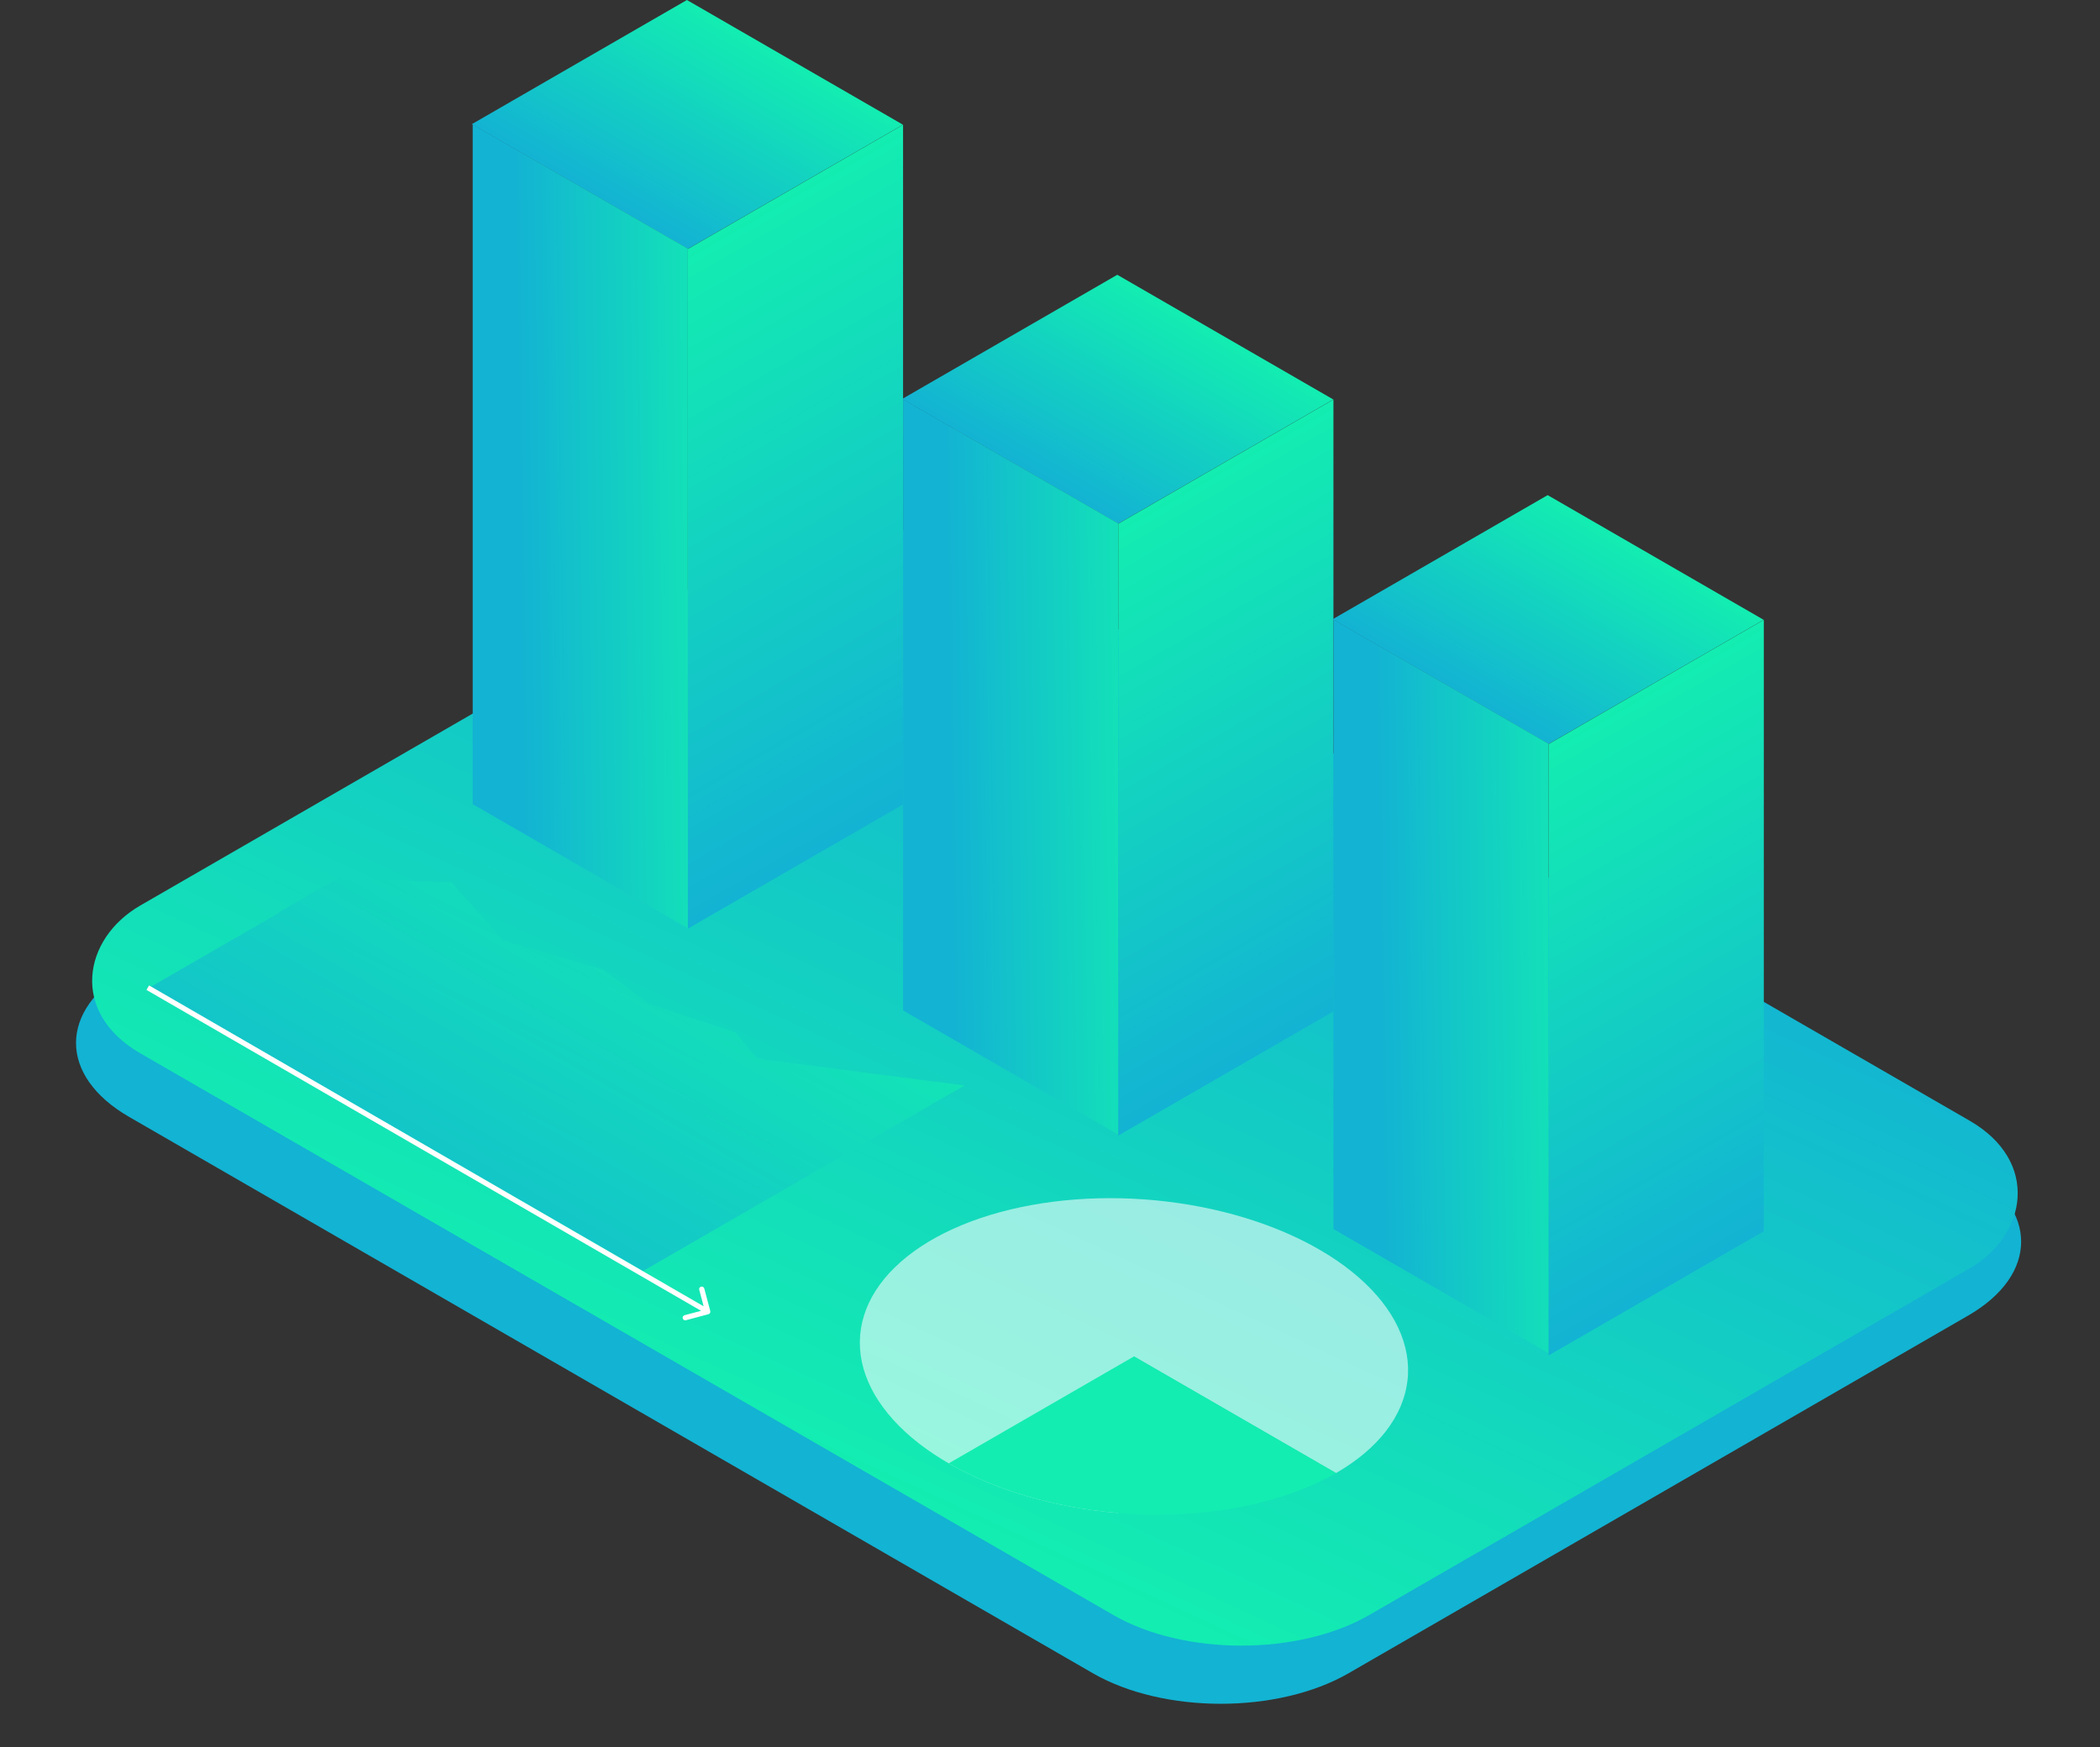 <svg width="810" height="674" viewBox="0 0 810 674" fill="none" xmlns="http://www.w3.org/2000/svg">
<rect x="0" y="0" width="810" height="674" fill="#333333" stroke="none"/>
<path d="M288.691 235.888C315.954 220.148 360.155 220.148 387.418 235.888L759.137 450.5C786.4 466.24 786.4 491.76 759.137 507.5L520.214 645.442C492.951 661.182 448.75 661.182 421.487 645.442L49.768 430.83C22.506 415.09 22.506 389.57 49.768 373.83L288.691 235.888Z" fill="url(#paint0_linear_149_12)"/>
<rect width="547.392" height="381.39" rx="57" transform="matrix(0.866 0.5 -0.866 0.5 335.023 187.116)" fill="url(#paint1_linear_149_12)"/>
<rect width="96.216" height="95.784" transform="matrix(0.866 0.5 -0.866 0.5 430.953 106)" fill="url(#paint2_linear_149_12)"/>
<path d="M348.328 154L431.328 201.92V437.687L348.328 389.767V154Z" fill="url(#paint3_linear_149_12)"/>
<rect width="95.84" height="236.022" transform="matrix(0.866 -0.5 0 1 431.328 202.044)" fill="url(#paint4_linear_149_12)"/>
<rect width="96.216" height="95.784" transform="matrix(0.866 0.5 -0.866 0.5 596.953 191)" fill="url(#paint5_linear_149_12)"/>
<path d="M514.328 239L597.328 286.92V522.033L514.328 474.113V239Z" fill="url(#paint6_linear_149_12)"/>
<rect width="95.84" height="235.828" transform="matrix(0.866 -0.5 0 1 597.328 287.044)" fill="url(#paint7_linear_149_12)"/>
<g style="mix-blend-mode:screen">
<path fill-rule="evenodd" clip-rule="evenodd" d="M174.026 340.328L130.129 338.921L107.579 351.94L107.747 352.045L58.172 380.667L248.041 490.288L319.474 449.046L319.474 449.046L371.997 418.722L291.954 408.414L283.686 398.303L250.24 387.241L232.381 374.019L194.08 362.743L174.026 340.328Z" fill="url(#paint8_linear_149_12)" fill-opacity="0.62"/>
</g>
<rect width="96.216" height="95.784" transform="matrix(0.866 0.5 -0.866 0.5 264.953 0)" fill="url(#paint9_linear_149_12)"/>
<path d="M182.328 48L265.328 95.92V358.119L182.328 310.199V48Z" fill="url(#paint10_linear_149_12)"/>
<rect width="95.84" height="262.184" transform="matrix(0.866 -0.5 0 1 265.328 96.044)" fill="url(#paint11_linear_149_12)"/>
<g style="mix-blend-mode:screen">
<path d="M515.328 568.25C531.545 558.887 541.261 546.329 542.879 532.638C544.498 518.947 537.922 504.938 524.234 492.914C510.546 480.891 490.559 471.567 467.558 466.475C444.557 461.384 419.91 460.828 397.669 464.898C375.427 468.969 356.914 477.424 345.172 488.874C333.43 500.324 329.158 514.087 333.057 527.903C336.956 541.718 348.794 554.763 366.627 564.894C384.46 575.025 407.226 581.64 431.184 583.65L437.386 523.25L515.328 568.25Z" fill="white" fill-opacity="0.57"/>
</g>
<g style="mix-blend-mode:screen">
<path d="M515.328 568.25C505.946 573.667 494.639 577.867 482.053 580.61C469.468 583.353 455.851 584.586 441.979 584.238C428.107 583.89 414.251 581.967 401.205 578.581C388.158 575.194 376.174 570.409 365.939 564.5L437.386 523.25L515.328 568.25Z" fill="#13EDB1"/>
</g>
<path d="M273.258 506.966C273.791 506.824 274.109 506.276 273.966 505.742L271.646 497.046C271.503 496.513 270.955 496.196 270.422 496.338C269.888 496.481 269.571 497.029 269.713 497.562L271.776 505.292L264.046 507.354C263.513 507.497 263.196 508.045 263.338 508.578C263.481 509.112 264.029 509.429 264.562 509.287L273.258 506.966ZM56.499 381.866L272.499 506.866L273.501 505.134L57.501 380.134L56.499 381.866Z" fill="white"/>
<defs>
<linearGradient id="paint0_linear_149_12" x1="304.787" y1="682.248" x2="447.653" y2="371.949" gradientUnits="userSpaceOnUse">
<stop offset="1" stop-color="#13B3D3"/>
</linearGradient>
<linearGradient id="paint1_linear_149_12" x1="401.44" y1="381.39" x2="357.192" y2="-23.108" gradientUnits="userSpaceOnUse">
<stop stop-color="#13EDB1"/>
<stop offset="1" stop-color="#13B3D3"/>
</linearGradient>
<linearGradient id="paint2_linear_149_12" x1="48.108" y1="0" x2="48.108" y2="95.784" gradientUnits="userSpaceOnUse">
<stop stop-color="#13EDB1"/>
<stop offset="1" stop-color="#13B3D3"/>
</linearGradient>
<linearGradient id="paint3_linear_149_12" x1="450.894" y1="305.57" x2="366.085" y2="306.846" gradientUnits="userSpaceOnUse">
<stop stop-color="#13EDB1"/>
<stop offset="1" stop-color="#13B3D3"/>
</linearGradient>
<linearGradient id="paint4_linear_149_12" x1="47.92" y1="0" x2="47.92" y2="236.022" gradientUnits="userSpaceOnUse">
<stop stop-color="#13EDB1"/>
<stop offset="1" stop-color="#13B3D3"/>
</linearGradient>
<linearGradient id="paint5_linear_149_12" x1="48.108" y1="0" x2="48.108" y2="95.784" gradientUnits="userSpaceOnUse">
<stop stop-color="#13EDB1"/>
<stop offset="1" stop-color="#13B3D3"/>
</linearGradient>
<linearGradient id="paint6_linear_149_12" x1="616.894" y1="390.314" x2="532.087" y2="391.594" gradientUnits="userSpaceOnUse">
<stop stop-color="#13EDB1"/>
<stop offset="1" stop-color="#13B3D3"/>
</linearGradient>
<linearGradient id="paint7_linear_149_12" x1="47.92" y1="0" x2="47.92" y2="235.828" gradientUnits="userSpaceOnUse">
<stop stop-color="#13EDB1"/>
<stop offset="1" stop-color="#13B3D3"/>
</linearGradient>
<linearGradient id="paint8_linear_149_12" x1="276.975" y1="363.861" x2="214.997" y2="471.21" gradientUnits="userSpaceOnUse">
<stop stop-color="#13EDB1"/>
<stop offset="1" stop-color="#13B3D3"/>
</linearGradient>
<linearGradient id="paint9_linear_149_12" x1="48.108" y1="0" x2="48.108" y2="95.784" gradientUnits="userSpaceOnUse">
<stop stop-color="#13EDB1"/>
<stop offset="1" stop-color="#13B3D3"/>
</linearGradient>
<linearGradient id="paint10_linear_149_12" x1="284.894" y1="209.924" x2="200.007" y2="211.074" gradientUnits="userSpaceOnUse">
<stop stop-color="#13EDB1"/>
<stop offset="1" stop-color="#13B3D3"/>
</linearGradient>
<linearGradient id="paint11_linear_149_12" x1="47.92" y1="0" x2="47.92" y2="262.184" gradientUnits="userSpaceOnUse">
<stop stop-color="#13EDB1"/>
<stop offset="1" stop-color="#13B3D3"/>
</linearGradient>
</defs>
</svg>

